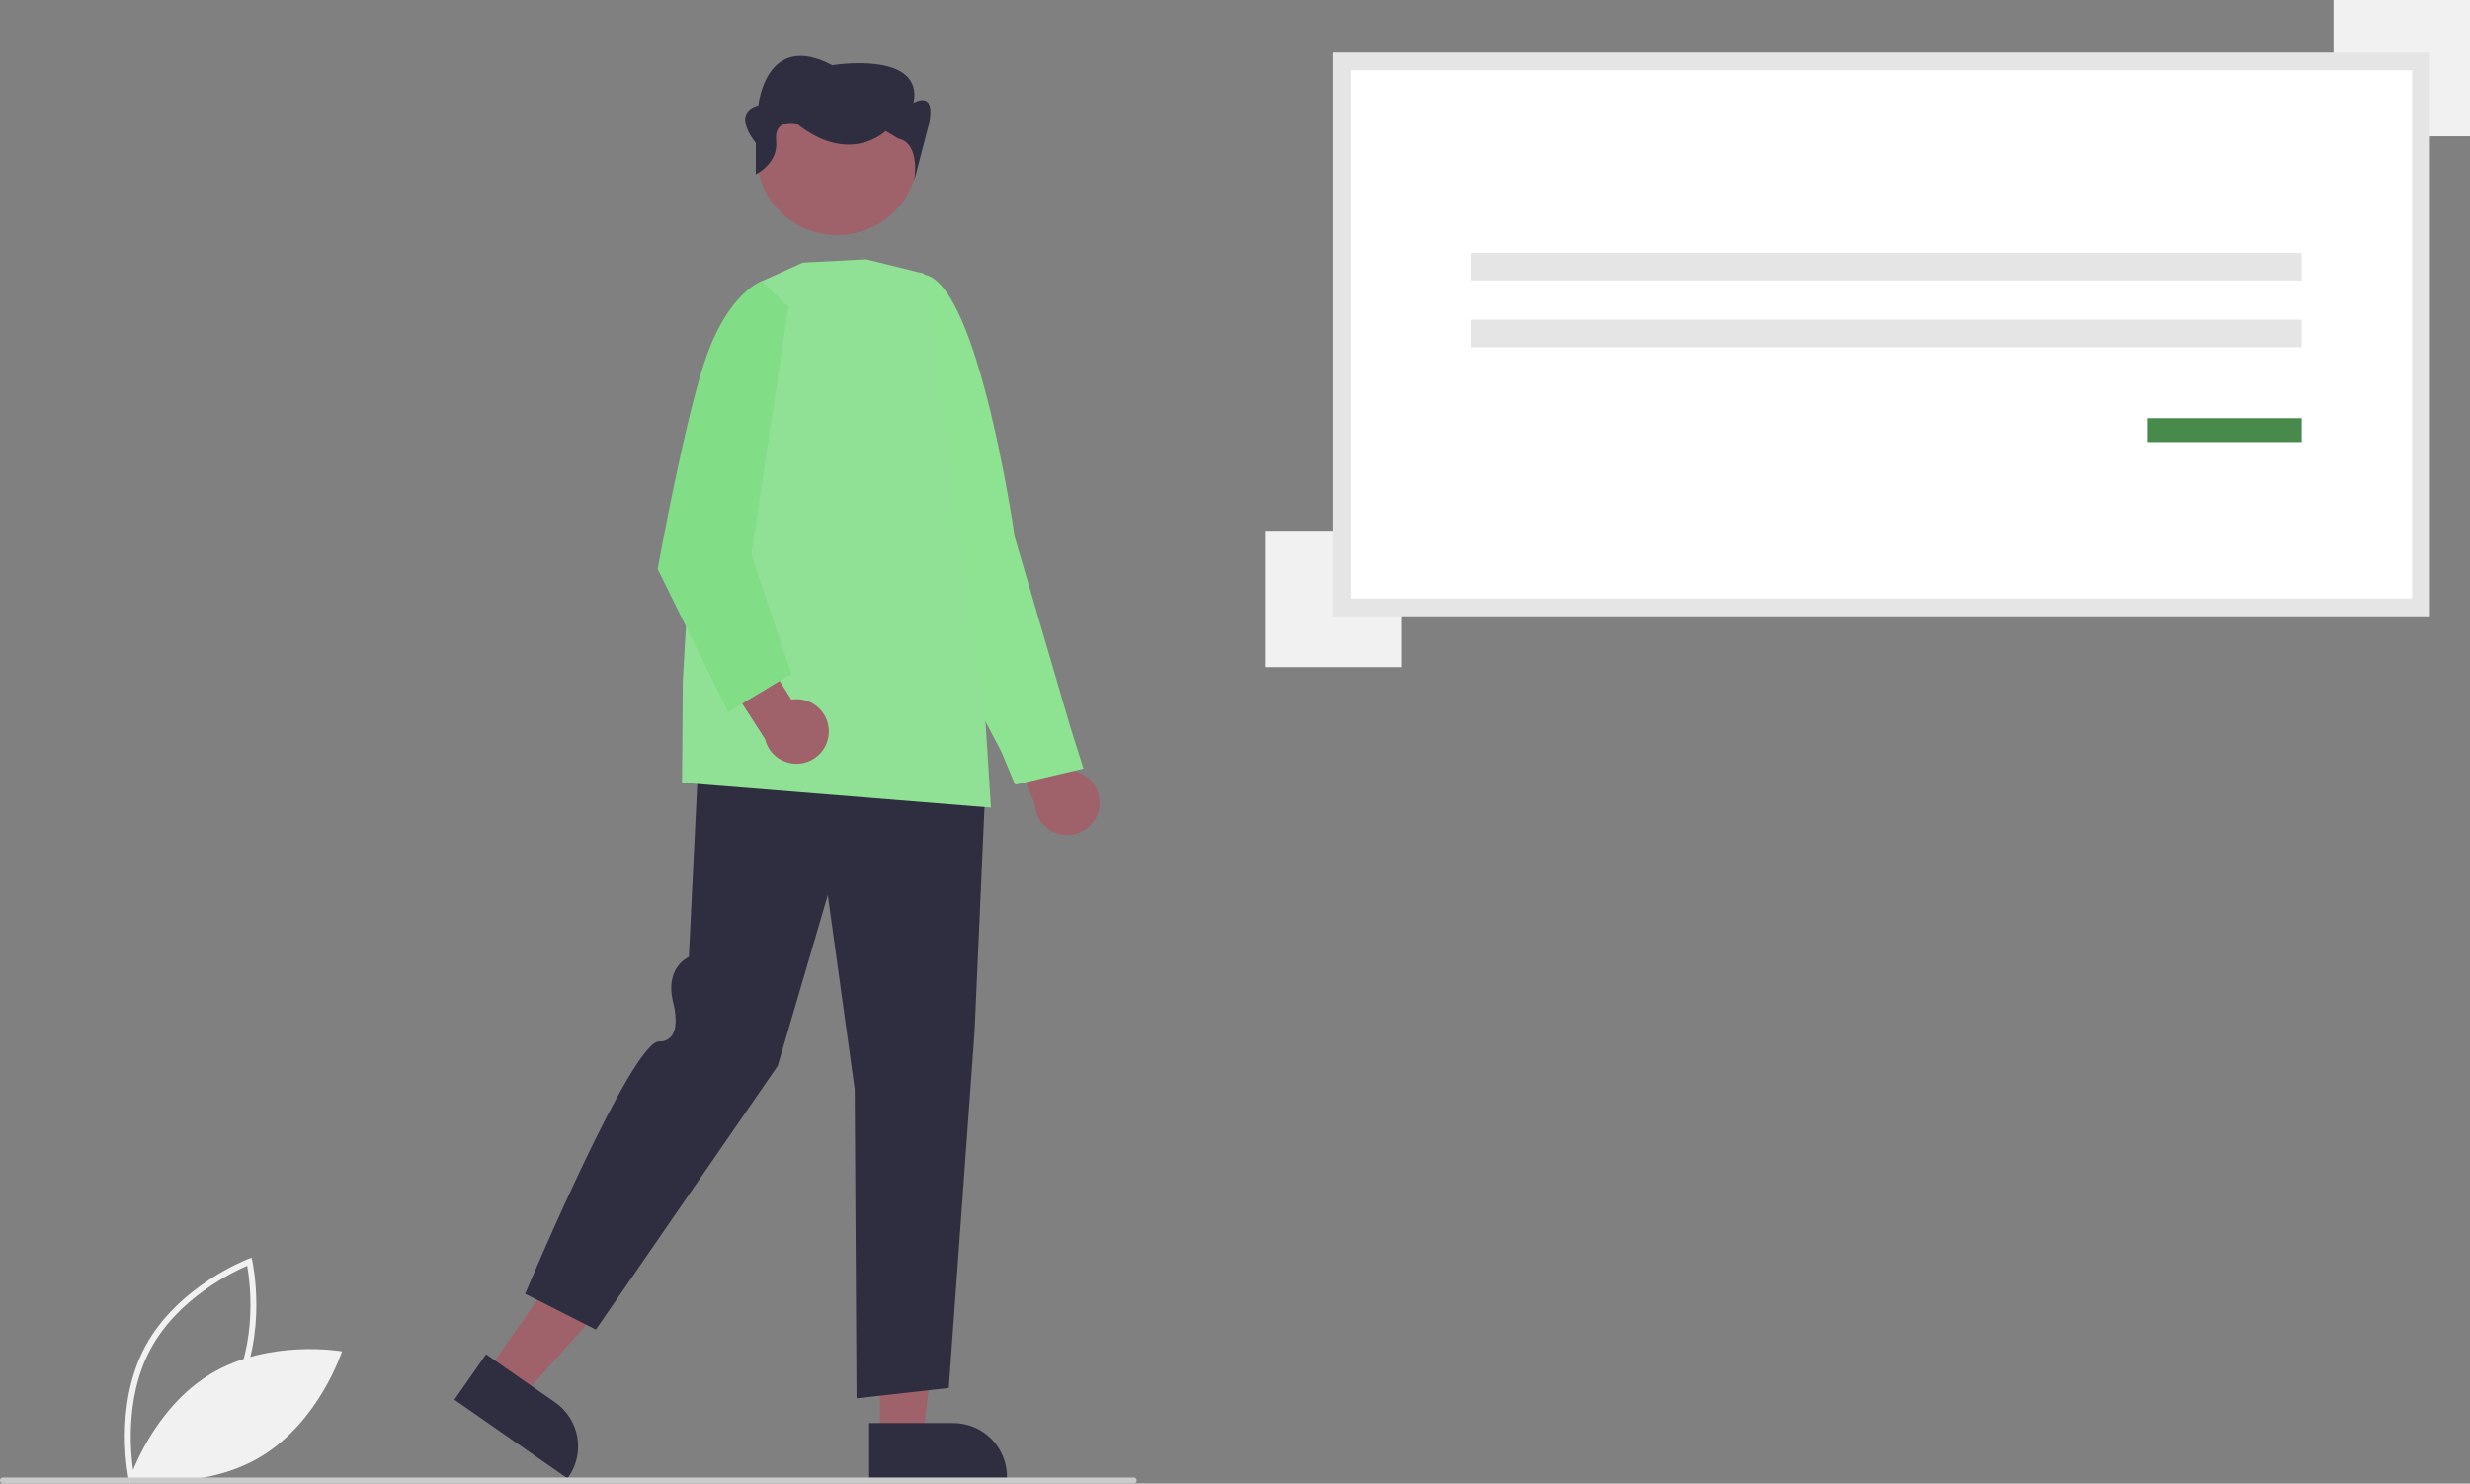 <svg width="616" height="370" viewBox="0 0 616 370" fill="none" xmlns="http://www.w3.org/2000/svg">
<rect x="0" y="0" width="616" height="370" fill="#808080" stroke="none"/>
<g clip-path="url(#clip0_1200_480)">
<path d="M32.139 369.16C32.098 368.979 28.113 350.823 36.252 335.744C44.392 320.666 61.766 314.016 61.94 313.95L62.734 313.652L62.922 314.479C62.963 314.66 66.948 332.816 58.809 347.895C50.67 362.974 33.296 369.624 33.121 369.689L32.327 369.987L32.139 369.16ZM61.645 315.67C58.165 317.165 44.43 323.711 37.556 336.446C30.68 349.183 32.755 364.245 33.416 367.969C36.895 366.477 50.625 359.942 57.506 347.193C64.38 334.457 62.307 319.397 61.645 315.67Z" fill="#F1F1F1"/>
<path d="M52.589 342.607C37.962 351.398 32.329 368.859 32.329 368.859C32.329 368.859 50.411 372.068 65.037 363.277C79.664 354.486 85.297 337.024 85.297 337.024C85.297 337.024 67.216 333.816 52.589 342.607Z" fill="#F1F1F1"/>
<path d="M274.094 201.678C274.317 200.528 274.285 199.343 274 198.206C273.715 197.07 273.184 196.01 272.444 195.101C271.704 194.191 270.774 193.455 269.719 192.944C268.664 192.433 267.509 192.159 266.337 192.142L259.563 175.125L248.208 176.715L258.111 200.611C258.213 202.581 259.034 204.445 260.419 205.851C261.805 207.256 263.658 208.105 265.628 208.237C267.598 208.368 269.548 207.773 271.108 206.564C272.669 205.355 273.731 203.617 274.094 201.678Z" fill="#9F616A"/>
<path d="M253.173 195.699L249.654 187.318L227.729 145.624L228.921 68.476L229.15 68.445C243.179 66.594 252.672 131.172 253.069 133.922L266.922 181.253L270.22 191.685L253.173 195.699Z" fill="#8DE392"/>
<path d="M219.483 358.379L230.143 358.378L235.214 317.301L219.48 317.302L219.483 358.379Z" fill="#9F616A"/>
<path d="M216.764 354.903L237.758 354.902H237.759C241.307 354.903 244.71 356.311 247.219 358.817C249.728 361.324 251.138 364.723 251.138 368.268V368.702L216.764 368.703L216.764 354.903Z" fill="#2F2E41"/>
<path d="M121.463 342.153L130.21 348.242L157.88 317.438L144.971 308.451L121.463 342.153Z" fill="#9F616A"/>
<path d="M121.223 337.748L138.448 349.739L138.448 349.739C141.359 351.766 143.345 354.865 143.969 358.354C144.593 361.844 143.804 365.438 141.776 368.346L141.527 368.703L113.325 349.07L121.223 337.748Z" fill="#2F2E41"/>
<path d="M213.624 348.725L213.163 271.667L206.455 223.214L193.95 265.824L193.925 265.859L148.607 331.585L130.973 322.659L131.069 322.43C132.147 319.869 157.54 259.73 164.366 259.73C164.962 259.771 165.559 259.668 166.106 259.427C166.653 259.187 167.134 258.818 167.506 258.351C169.509 255.679 167.878 250.008 167.861 249.951C165.907 241.857 170.82 239.101 171.799 238.64L174.431 184.367L174.703 184.386L246.051 189.385L243.058 257.242L236.619 346.146L236.398 346.172L213.624 348.725Z" fill="#2F2E41"/>
<path d="M247.142 201.411L246.833 201.386L170.101 195.207L170.29 169.844L174.046 103.621L174.067 103.575L189.362 70.404L200.204 65.5L216.022 64.668L216.06 64.678L230.496 68.251L245.514 175.943L247.142 201.411Z" fill="#90E195"/>
<path d="M218.5 56.167C228.29 50.821 231.888 38.558 226.536 28.777C221.184 18.997 208.909 15.403 199.119 20.749C189.328 26.096 185.73 38.358 191.082 48.139C196.434 57.919 208.709 61.514 218.5 56.167Z" fill="#9F616A"/>
<path d="M188.492 43.523V35.66C188.492 35.66 182.144 28.191 189.127 26.31C189.127 26.31 191.031 7.496 207.536 16.276C207.536 16.276 230.388 12.513 227.849 25.683C227.849 25.683 233.562 22.244 231.658 31.024L227.975 45.167C227.975 45.167 229.753 35.825 224.04 34.57L220.866 32.689C220.866 32.689 211.979 41.469 198.648 30.808C198.648 30.808 192.935 29.445 193.57 35.09C194.205 40.734 188.492 43.523 188.492 43.523Z" fill="#2F2E41"/>
<path d="M206.706 182.47C206.718 181.299 206.474 180.139 205.989 179.072C205.505 178.005 204.792 177.057 203.901 176.295C203.01 175.534 201.963 174.976 200.833 174.662C199.703 174.348 198.518 174.286 197.362 174.479L187.641 158.953L176.756 162.553L190.791 184.286C191.245 186.206 192.387 187.892 194.003 189.027C195.618 190.161 197.594 190.664 199.556 190.44C201.517 190.216 203.329 189.281 204.647 187.812C205.964 186.343 206.697 184.443 206.706 182.47Z" fill="#9F616A"/>
<path d="M181.6 177.576L164.015 141.909L164.03 141.822C164.101 141.428 171.18 102.163 176.594 87.731C182.042 73.207 189.5 70.291 189.814 70.174L189.972 70.115L196.659 76.523L187.396 138.287L197.38 168.074L181.6 177.576Z" fill="#81DD86"/>
<path d="M616 0H581.951V34.015H616V0Z" fill="#F1F1F1"/>
<path d="M349.528 132.361H315.479V166.376H349.528V132.361Z" fill="#F1F1F1"/>
<path d="M334.59 151.471H603.782V15.332H334.59V151.471Z" fill="white"/>
<path d="M606.003 153.689H332.369V13.113H606.003V153.689ZM336.81 149.252H601.562V17.55H336.81V149.252Z" fill="#E5E5E5"/>
<path d="M574.014 63.086H366.901V69.947H574.014V63.086Z" fill="#E5E5E5"/>
<path d="M574.014 79.727H366.901V86.588H574.014V79.727Z" fill="#E5E5E5"/>
<path d="M574.015 104.295H535.524V110.249H574.015V104.295Z" fill="#488A4C"/>
<path d="M282.757 369.957H0.74C0.544 369.957 0.356 369.879 0.217 369.741C0.078 369.602 0 369.414 0 369.218C0 369.022 0.078 368.834 0.217 368.695C0.356 368.556 0.544 368.479 0.74 368.479H282.757C282.953 368.479 283.142 368.556 283.28 368.695C283.419 368.834 283.497 369.022 283.497 369.218C283.497 369.414 283.419 369.602 283.28 369.741C283.142 369.879 282.953 369.957 282.757 369.957Z" fill="#CBCBCB"/>
</g>
<defs>
<clipPath id="clip0_1200_480">
<rect width="616" height="369.987" fill="white"/>
</clipPath>
</defs>
</svg>
